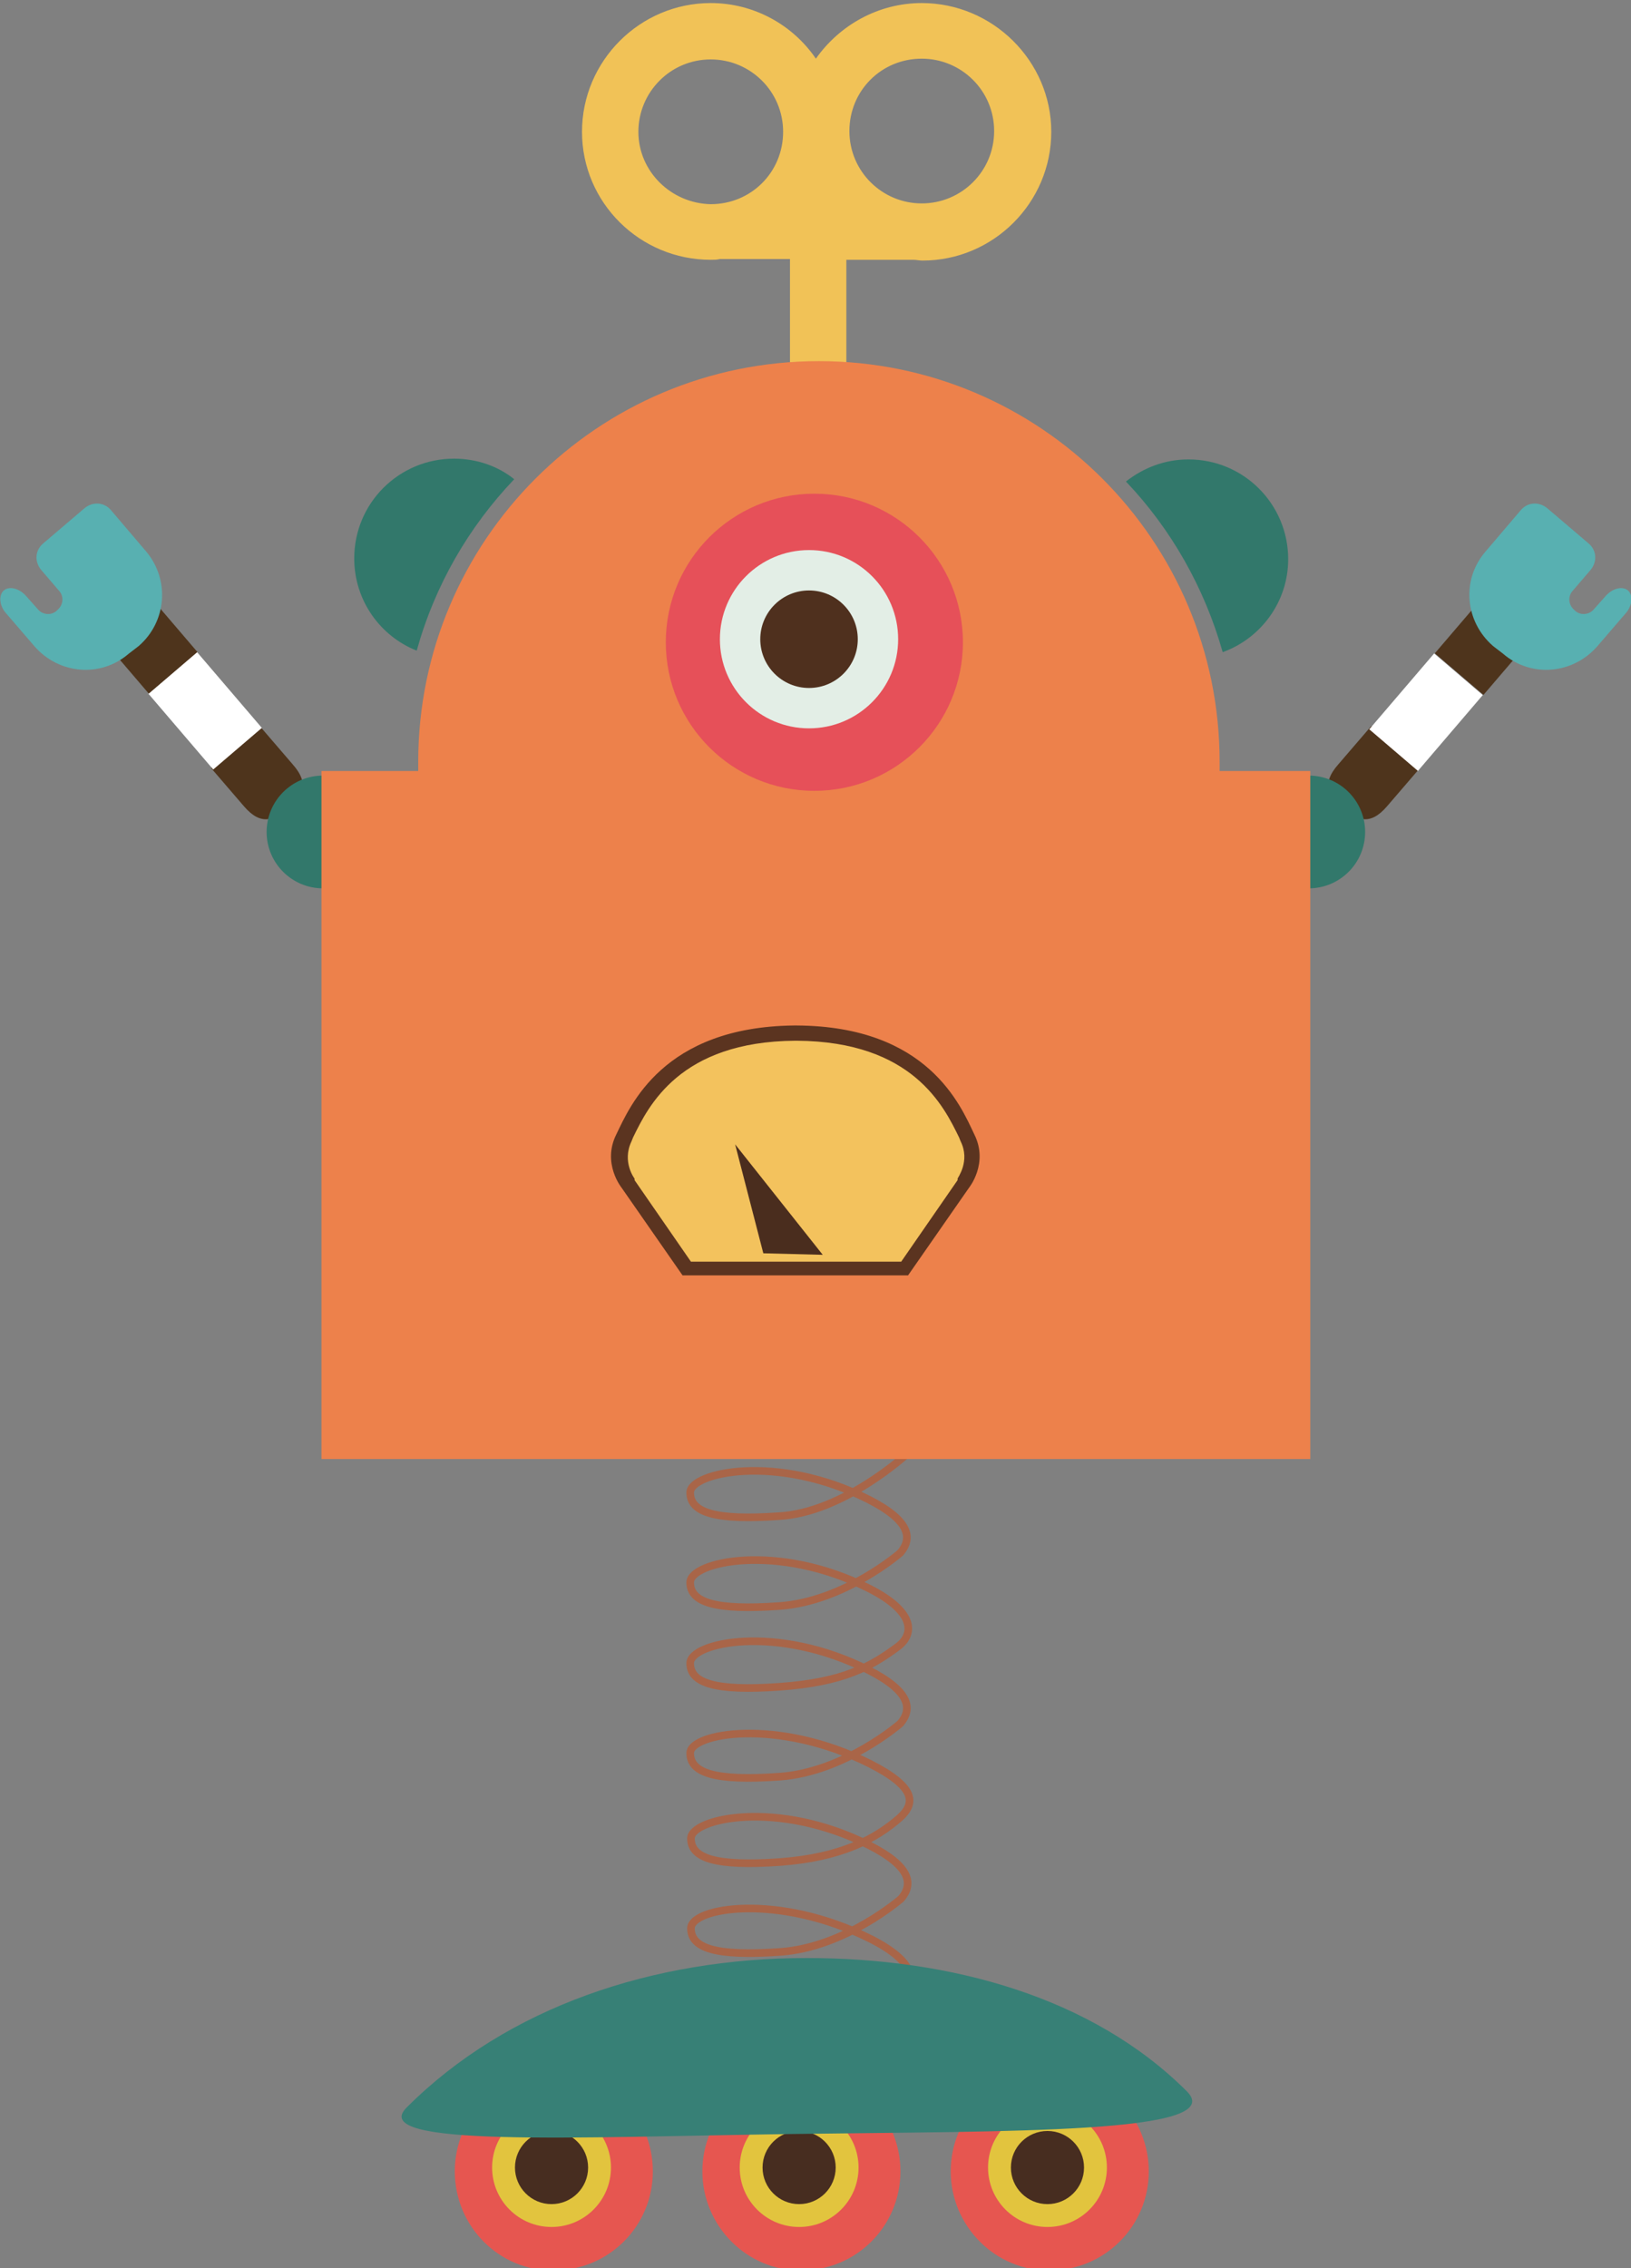 <?xml version="1.0" encoding="utf-8"?>
<!-- Generator: Adobe Illustrator 19.1.0, SVG Export Plug-In . SVG Version: 6.00 Build 0)  -->
<svg version="1.1" id="top-part" xmlns="http://www.w3.org/2000/svg" xmlns:xlink="http://www.w3.org/1999/xlink" x="0px" y="0px"
	 viewBox="-372 132.3 214.1 297.7" style="enable-background:new -372 132.3 214.1 297.7;" xml:space="preserve">
<rect x="-372" y="132.3" width="214.1" height="297.7" fill="#808080" stroke="none"/>
<style type="text/css">
	.st0{fill:#E65650;}
	.st1{fill:#E2C43E;}
	.st2{fill:#472D20;}
	.st3{fill:none;stroke:#A96548;stroke-miterlimit:10;}
	.st4{fill:#378076;}
	.st5{fill:#4E341C;}
	.st6{fill:#FFFFFF;}
	.st7{fill:#58B0B1;}
	.st8{fill:#32786B;}
	.st9{fill:#F1C257;}
	.st10{fill:#ED814B;}
	.st11{fill:#F3C25D;}
	.st12{fill:#5B3420;}
	.st13{fill:#4A2D1E;}
	.st14{fill:#E65059;}
	.st15{fill:#E3EEE6;}
	.st16{fill:#4F301E;}
</style>
<path class="st0" d="M-312.3,417.3c0-7.2,5.8-13,13-13s13,5.8,13,13s-5.8,13-13,13C-306.5,430.4-312.3,424.5-312.3,417.3z"/>
<circle class="st1" cx="-299.6" cy="416.8" r="7.8"/>
<circle class="st2" cx="-299.6" cy="416.8" r="4.8"/>
<path class="st0" d="M-279.8,417.3c0-7.2,5.8-13,13-13s13,5.8,13,13s-5.8,13-13,13C-273.9,430.4-279.8,424.5-279.8,417.3z"/>
<circle class="st1" cx="-267.1" cy="416.8" r="7.8"/>
<circle class="st2" cx="-267.1" cy="416.8" r="4.8"/>
<path class="st0" d="M-247.2,417.3c0-7.2,5.8-13,13-13s13,5.8,13,13s-5.8,13-13,13C-241.3,430.4-247.2,424.5-247.2,417.3z"/>
<circle class="st1" cx="-234.5" cy="416.8" r="7.8"/>
<circle class="st2" cx="-234.5" cy="416.8" r="4.8"/>
<path id="spring" class="st3" d="M-252.9,323.1c0,0-8.3,7.7-16.8,8.2c-8.5,0.6-11.7-0.5-11.7-3.1c0-2.6,11.3-5.2,23.4,0.9
	c5.5,2.8,5.8,5.1,4.2,7l0,0c0,0-7.3,6.4-15.9,7c-8.5,0.6-11.7-0.5-11.7-3.1c0-2.7,11.4-5.3,23.5,0.8c6.1,3.1,5.9,6,3.8,7.6l0,0
	c-3.5,2.6-7.1,4.7-15.6,5.3s-11.7-0.5-11.7-3.1c0-2.7,11.3-5.2,23.4,0.9c5.5,2.8,5.8,5.1,4.2,7l0,0c0,0-7.3,6.4-15.9,7
	c-8.5,0.6-11.7-0.5-11.7-3.1c0-2.6,11.4-4.7,23.6,1.4c6.1,3.1,6,5.2,3.9,7.1c-3.2,2.8-7.7,5.2-15.7,5.8c-8.5,0.6-11.7-0.5-11.7-3.1
	c0-2.6,11.3-5.2,23.4,0.9c5.5,2.8,5.8,5.1,4.2,7l0,0c0,0-7.3,6.4-15.9,7c-8.5,0.6-11.7-0.5-11.7-3.1c0-2.7,11.4-4.7,23.6,1.4
	c6.1,3.1,6,5.7,4.1,7.8"/>
<path class="st4" d="M-318.6,408.9c13.2-13.2,32.4-19.6,52.5-19.6c18.9,0,37.5,5.1,49.9,17.5c5.6,5.6-23.4,5.2-52.1,5.6
	C-296.4,412.8-324,414.2-318.6,408.9z"/>
<g id="robot-top">
	<g>
		<path class="st5" d="M-192,227.6c0,0-1.9,2.2-4.3,5c-2.4,2.7-1.2,4.3,0.6,5.8s3.5,2.4,5.8-0.3l4.3-5L-192,227.6z"/>
		
			<rect x="-189" y="219.1" transform="matrix(0.76 0.65 -0.65 0.76 102.314 174.403)" class="st6" width="8.4" height="13.1"/>
		
			<rect x="-180.4" y="209.1" transform="matrix(0.76 0.65 -0.65 0.76 97.885 166.436)" class="st5" width="8.4" height="13.1"/>
		<path class="st7" d="M-174.7,218.1c3.7,3.2,9.2,2.7,12.4-1l3.7-4.3c0.9-1,1-2.4,0.3-3s-2-0.3-2.9,0.7l-1.6,1.8
			c-0.6,0.7-1.7,0.8-2.4,0.2l-0.2-0.2c-0.7-0.6-0.8-1.7-0.2-2.4l2.4-2.8c0.9-1.1,0.8-2.6-0.3-3.5l-5.4-4.6c-1.1-0.9-2.6-0.8-3.5,0.3
			l-4.6,5.4c-3.2,3.7-2.7,9.2,1,12.4L-174.7,218.1z"/>
	</g>
	<circle class="st8" cx="-200.2" cy="241.5" r="7.4"/>
	<g>
		<path class="st5" d="M-337.9,227.6c0,0,1.9,2.2,4.3,5c2.4,2.7,1.2,4.3-0.6,5.8c-1.8,1.5-3.5,2.4-5.8-0.3l-4.3-5L-337.9,227.6z"/>
		
			<rect x="-349.5" y="219" transform="matrix(-0.76 0.65 -0.65 -0.76 -460.897 621.455)" class="st6" width="8.4" height="13.1"/>
		
			<rect x="-357.8" y="209.1" transform="matrix(-0.76 0.65 -0.65 -0.76 -482.1 609.363)" class="st5" width="8.4" height="13.1"/>
		<path class="st7" d="M-355.1,218.1c-3.7,3.2-9.2,2.7-12.4-1l-3.7-4.3c-0.9-1-1-2.4-0.3-3s2-0.3,2.9,0.7l1.6,1.8
			c0.6,0.7,1.7,0.8,2.4,0.2l0.2-0.2c0.7-0.6,0.8-1.7,0.2-2.4l-2.4-2.8c-0.9-1.1-0.8-2.6,0.3-3.5l5.4-4.6c1.1-0.9,2.6-0.8,3.5,0.3
			l4.6,5.4c3.1,3.7,2.7,9.2-1,12.4L-355.1,218.1z"/>
	</g>
	<circle class="st8" cx="-329.6" cy="241.5" r="7.4"/>
	<path id="winder" class="st9" d="M-251,132.7c-5.7,0-10.8,2.9-13.9,7.3c-3-4.4-8.1-7.3-13.8-7.3c-9.3,0-16.9,7.6-16.9,16.9
		c0,9.3,7.6,16.8,16.9,16.8c0.4,0,0.8,0,1.2-0.1h9.2v17.4h7.4v-17.3h8.8c0.4,0,0.8,0.1,1.2,0.1c9.3,0,16.9-7.6,16.9-16.9
		C-234,140.3-241.7,132.7-251,132.7z M-288.2,149.6c0-5.2,4.2-9.5,9.5-9.5c5.2,0,9.5,4.2,9.5,9.5s-4.2,9.5-9.5,9.5
		C-283.9,159-288.2,154.8-288.2,149.6z M-251,159c-5.2,0-9.5-4.2-9.5-9.5s4.2-9.5,9.5-9.5c5.2,0,9.5,4.2,9.5,9.5S-245.8,159-251,159
		z"/>
	<path class="st10" d="M-211.9,233.5c0-0.4,0-0.8,0-1.2c0-29.1-23.6-52.6-52.6-52.6c-29.1,0-52.6,23.6-52.6,52.6c0,0.4,0,0.8,0,1.2
		h-12.7v90.3H-200v-90.3L-211.9,233.5L-211.9,233.5z"/>
	<g>
		<path class="st11" d="M-289.6,287.7c-0.1-0.2-2.2-2.8-0.6-6l0.2-0.5c1.9-3.9,6.3-13.1,22.2-13.3h0.4c15.9,0.1,20.3,9.3,22.2,13.3
			l0.2,0.5c1.6,3.2-0.5,5.8-0.6,5.9l-7.8,11.1h-14.3H-282L-289.6,287.7z"/>
		<path class="st12" d="M-267.6,268.9h0.2c15.2,0.1,19.3,8.6,21.3,12.7l0.2,0.5c1.3,2.6-0.4,4.8-0.4,4.9v0.1v0.1l-7.4,10.7h-13.8
			h-13.8l-7.4-10.7v-0.1V287c0,0-1.7-2.2-0.4-4.9l0.2-0.5C-286.9,277.5-282.8,269-267.6,268.9L-267.6,268.9 M-267.4,266.9
			c-0.1,0-0.1,0-0.2,0s-0.1,0-0.2,0l0,0c-17.2,0.2-21.5,10.6-23.3,14.3c-1.9,3.8,0.7,7,0.7,7l8,11.5h14.8h14.8l8-11.5
			c0,0,2.6-3.2,0.7-7C-245.9,277.4-250.2,267-267.4,266.9L-267.4,266.9L-267.4,266.9z"/>
	</g>
	<polyline id="dial" class="st13" points="-271.8,296.8 -275.5,282.5 -264,297 	"/>
	<g>
		<circle class="st14" cx="-265.1" cy="216.6" r="19.5"/>
		<circle class="st15" cx="-265.8" cy="216.2" r="11.7"/>
		<circle class="st16" cx="-265.8" cy="216.2" r="6.4"/>
	</g>
	<path class="st8" d="M-312.4,192.5c-7.2,0-13.1,5.8-13.1,13.1c0,5.5,3.4,10.2,8.2,12.1c2.4-8.6,6.8-16.2,12.8-22.5
		C-306.6,193.5-309.4,192.5-312.4,192.5z"/>
	<path class="st8" d="M-202.9,205.7c0-7.2-5.8-13.1-13.1-13.1c-3.1,0-5.9,1.1-8.2,2.9c5.9,6.2,10.3,13.9,12.7,22.4
		C-206.5,216.1-202.9,211.3-202.9,205.7z"/>
</g>
</svg>
